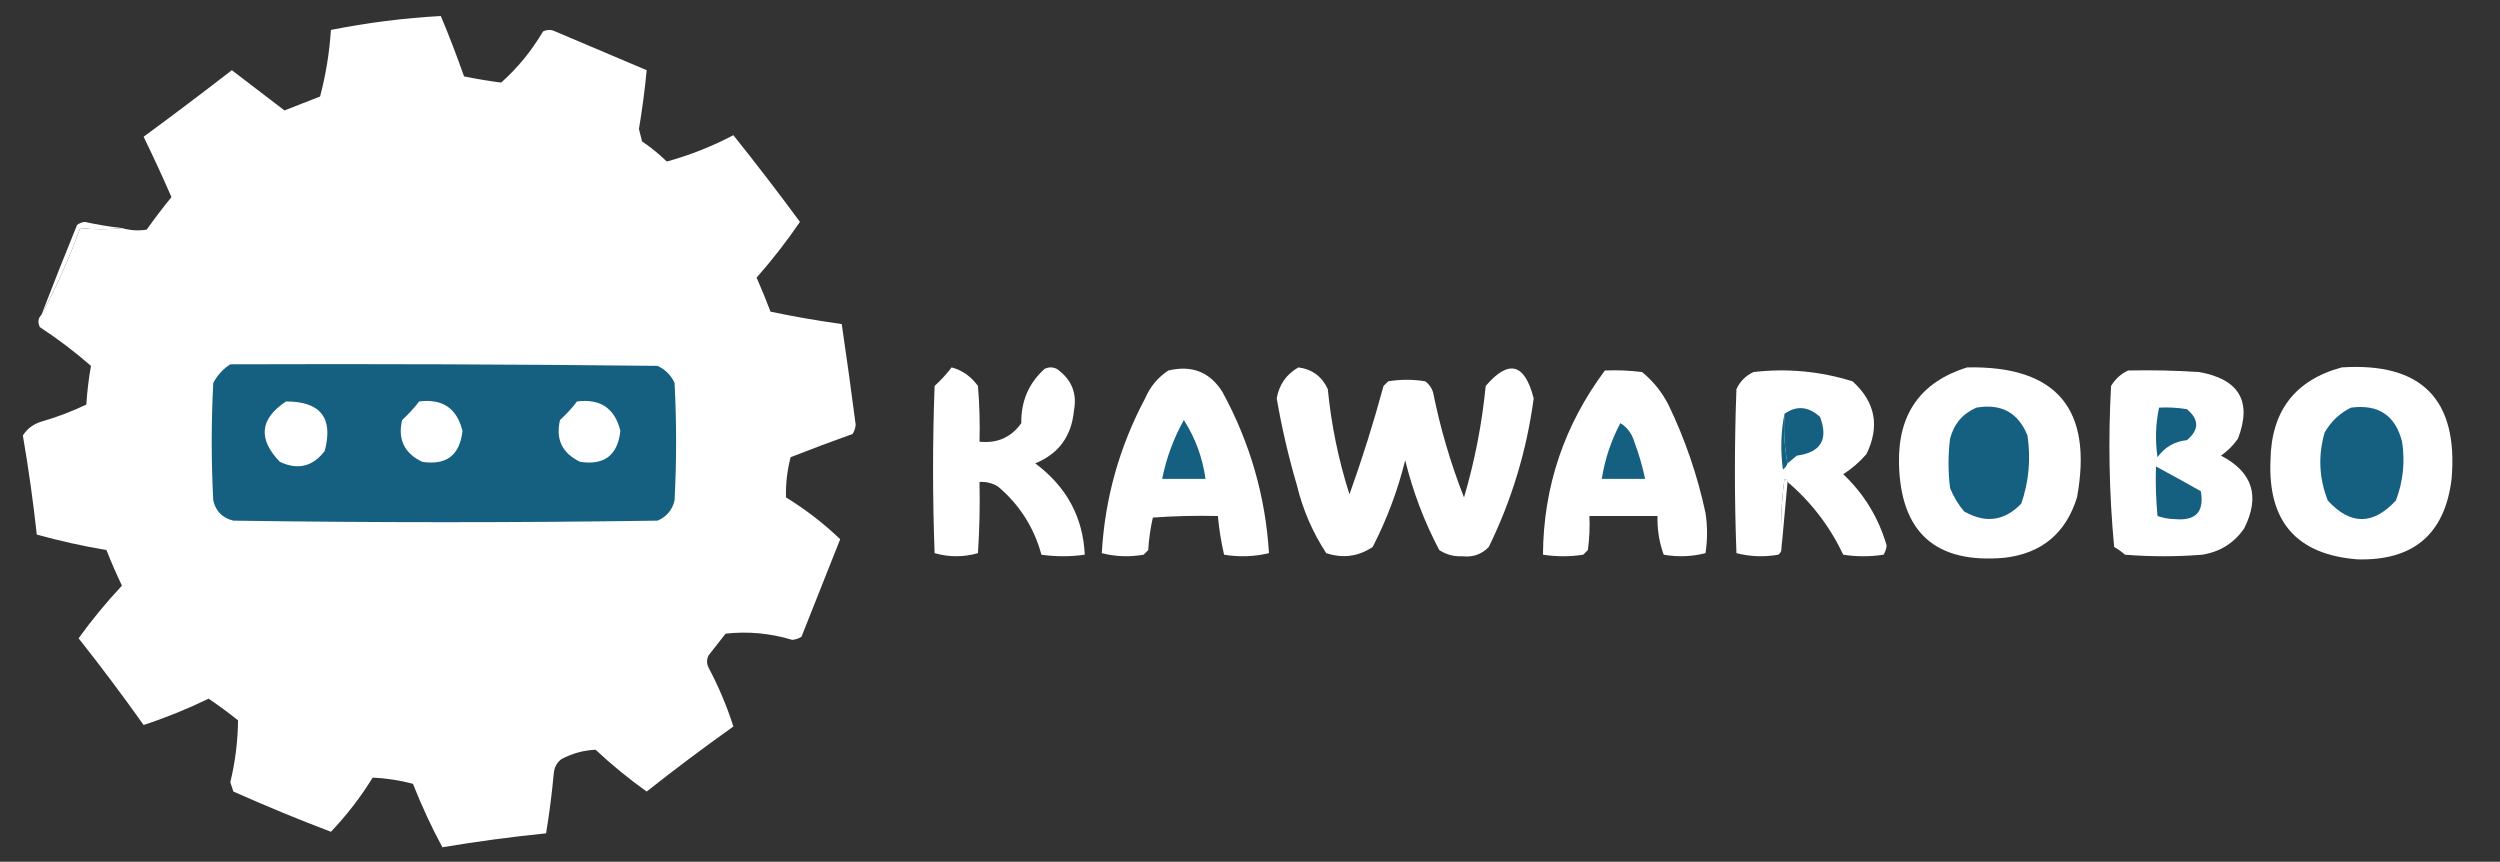 <?xml version="1.0" encoding="UTF-8" standalone="no"?>
<svg
   version="1.1"
   width="322.2"
   height="111.06"
   style="clip-rule:evenodd;fill-rule:evenodd;image-rendering:optimizeQuality;shape-rendering:geometricPrecision;text-rendering:geometricPrecision"
   id="svg1111"
   sodipodi:docname="logo2-whi2.svg"
   inkscape:version="1.2.2 (b0a8486, 2022-12-01)"
   xmlns:inkscape="http://www.inkscape.org/namespaces/inkscape"
   xmlns:sodipodi="http://sodipodi.sourceforge.net/DTD/sodipodi-0.dtd"
   xmlns="http://www.w3.org/2000/svg"
   xmlns:svg="http://www.w3.org/2000/svg">
  <rect width="100%" height="100%" fill="#333333" stroke="none"/>
  <defs
     id="defs1115" />
  <sodipodi:namedview
     id="namedview1113"
     pagecolor="#ffffff"
     bordercolor="#000000"
     borderopacity="0.25"
     inkscape:showpageshadow="2"
     inkscape:pageopacity="0.0"
     inkscape:pagecheckerboard="0"
     inkscape:deskcolor="#d1d1d1"
     showgrid="false"
     inkscape:zoom="2.9803917"
     inkscape:cx="36.236847"
     inkscape:cy="83.210538"
     inkscape:window-width="1440"
     inkscape:window-height="900"
     inkscape:window-x="0"
     inkscape:window-y="25"
     inkscape:window-maximized="0"
     inkscape:current-layer="svg1111" />
  <g
     id="g1017"
     transform="matrix(0.197,0,0,0.197,0.098,0.098)" />
  <g
     id="g1021"
     transform="matrix(0.399,0,0,0.399,-2.838,-1.926)"
     style="fill:#ffffff">
    <path
       style="opacity:1;fill:#ffffff"
       fill="#0a5f7e"
       d="m 20.5,106.5 c 4.815,-8.905 8.981,-18.238 12.5,-28 4.467,0.489 8.967,0.489 13.5,0 2.641,0.763 5.308,0.93 8,0.5 2.545,-3.59 5.212,-7.09 8,-10.5 C 59.629,61.925 56.629,55.425 53.5,49 63.09,41.955 72.59,34.788 82,27.5 c 5.678,4.348 11.344,8.681 17,13 3.833,-1.5 7.667,-3 11.5,-4.5 1.857,-7.007 3.023,-14.174 3.5,-21.5 11.724,-2.339 23.557,-3.839 35.5,-4.5 2.691,6.405 5.191,12.905 7.5,19.5 3.931,0.81 7.931,1.476 12,2 5.301,-4.722 9.801,-10.222 13.5,-16.5 1.333,-0.667 2.667,-0.667 4,0 9.85,4.171 19.684,8.338 29.5,12.5 -0.603,6.3 -1.437,12.634 -2.5,19 0.333,1.333 0.667,2.667 1,4 2.85,1.927 5.517,4.094 8,6.5 7.377,-2.02 14.543,-4.854 21.5,-8.5 7.358,9.191 14.525,18.524 21.5,28 -4.285,6.286 -8.951,12.286 -14,18 1.598,3.626 3.098,7.293 4.5,11 7.617,1.595 15.284,2.929 23,4 1.599,10.821 3.099,21.655 4.5,32.5 -0.085,1.107 -0.419,2.107 -1,3 -6.705,2.402 -13.372,4.902 -20,7.5 -1.126,4.303 -1.626,8.636 -1.5,13 6.38,3.923 12.213,8.423 17.5,13.5 -4.167,10.5 -8.333,21 -12.5,31.5 -0.893,0.581 -1.893,0.915 -3,1 -7.088,-2.134 -14.255,-2.801 -21.5,-2 -1.833,2.333 -3.667,4.667 -5.5,7 -0.667,1.333 -0.667,2.667 0,4 3.283,6.214 5.95,12.548 8,19 -9.512,6.757 -18.846,13.757 -28,21 -5.791,-4.122 -11.291,-8.622 -16.5,-13.5 -3.818,0.157 -7.485,1.157 -11,3 -1.467,1.098 -2.301,2.598 -2.5,4.5 -0.607,6.579 -1.44,13.079 -2.5,19.5 -11.228,1.139 -22.395,2.639 -33.5,4.5 -3.538,-6.58 -6.704,-13.413 -9.5,-20.5 -4.342,-1.143 -8.675,-1.81 -13,-2 -3.904,6.316 -8.404,12.149 -13.5,17.5 -10.621,-4.04 -21.121,-8.374 -31.5,-13 -0.333,-1 -0.667,-2 -1,-3 1.603,-6.609 2.436,-13.276 2.5,-20 -3.078,-2.455 -6.244,-4.789 -9.5,-7 -6.924,3.355 -13.924,6.189 -21,8.5 -6.757,-9.512 -13.757,-18.846 -21,-28 4.289,-5.958 8.956,-11.624 14,-17 -1.796,-3.76 -3.462,-7.593 -5,-11.5 -7.723,-1.307 -15.223,-2.974 -22.5,-5 -1.174,-10.715 -2.674,-21.382 -4.5,-32 1.385,-2.205 3.385,-3.705 6,-4.5 5.006,-1.445 9.839,-3.279 14.5,-5.5 0.261,-4.206 0.761,-8.373 1.5,-12.5 -5.2,-4.522 -10.7,-8.688 -16.5,-12.5 -0.765,-1.566 -0.598,-2.899 0.5,-4 z"
       id="path1019" />
  </g>
  <g
     id="g1025"
     transform="matrix(0.399,0,0,0.399,-2.838,-1.926)"
     style="fill:#ffffff">
    <path
       style="opacity:1;fill:#ffffff"
       fill="#204758"
       d="m 46.5,78.5 c -4.533,0.489 -9.033,0.489 -13.5,0 -3.519,9.762 -7.685,19.095 -12.5,28 3.729,-9.682 7.562,-19.349 11.5,-29 0.725,-0.558 1.558,-0.892 2.5,-1 3.973,0.884 7.973,1.551 12,2 z"
       id="path1023" />
  </g>
  <g
     id="g1029"
     transform="matrix(0.399,0,0,0.399,-2.838,-1.926)"
     style="fill:#156081;fill-opacity:1">
    <path
       style="opacity:1;fill:#156081;fill-opacity:1"
       fill="#010203"
       d="m 81.5,122.5 c 46.001,-0.167 92.001,0 138,0.5 2.5,1.167 4.333,3 5.5,5.5 0.667,12.667 0.667,25.333 0,38 -0.739,3.073 -2.572,5.24 -5.5,6.5 -45.667,0.667 -91.333,0.667 -137,0 -3.5,-0.833 -5.667,-3 -6.5,-6.5 -0.667,-12.667 -0.667,-25.333 0,-38 1.36,-2.523 3.193,-4.523 5.5,-6 z"
       id="path1027" />
  </g>
  <g
     id="g1033"
     transform="matrix(0.399,0,0,0.399,-2.838,-1.926)"
     style="fill:#ffffff">
    <path
       style="opacity:1;fill:#ffffff"
       fill="#040404"
       d="m 314.5,123.5 c 3.459,0.936 6.293,2.936 8.5,6 0.499,5.991 0.666,11.991 0.5,18 5.766,0.587 10.266,-1.413 13.5,-6 -0.11,-7.048 2.39,-12.881 7.5,-17.5 1.333,-0.667 2.667,-0.667 4,0 4.756,3.389 6.59,7.889 5.5,13.5 -0.782,8.257 -4.949,13.924 -12.5,17 10.094,7.511 15.427,17.344 16,29.5 -4.667,0.667 -9.333,0.667 -14,0 -2.394,-8.791 -7.061,-16.124 -14,-22 -1.845,-1.128 -3.845,-1.628 -6,-1.5 0.166,7.674 0,15.341 -0.5,23 -4.667,1.333 -9.333,1.333 -14,0 -0.667,-18 -0.667,-36 0,-54 2.04,-1.87 3.873,-3.87 5.5,-6 z"
       id="path1031" />
  </g>
  <g
     id="g1037"
     transform="matrix(0.399,0,0,0.399,-2.838,-1.926)"
     style="fill:#ffffff">
    <path
       style="opacity:1;fill:#ffffff"
       fill="#050505"
       d="m 426.5,123.5 c 4.412,0.57 7.578,2.903 9.5,7 1.133,11.608 3.466,22.942 7,34 4.123,-11.48 7.789,-23.147 11,-35 0.5,-0.5 1,-1 1.5,-1.5 4,-0.667 8,-0.667 12,0 1.201,0.903 2.035,2.069 2.5,3.5 2.326,11.63 5.659,22.963 10,34 3.471,-11.764 5.805,-23.764 7,-36 7.436,-8.683 12.603,-7.35 15.5,4 -2.234,16.797 -7.067,32.797 -14.5,48 -2.306,2.388 -5.139,3.388 -8.5,3 -2.753,0.147 -5.253,-0.52 -7.5,-2 -4.839,-9.177 -8.505,-18.843 -11,-29 -2.422,9.771 -5.922,19.104 -10.5,28 -4.624,3.097 -9.624,3.764 -15,2 -4.415,-6.729 -7.582,-14.063 -9.5,-22 -2.701,-9.202 -4.867,-18.535 -6.5,-28 0.788,-4.448 3.121,-7.782 7,-10 z"
       id="path1035" />
  </g>
  <g
     id="g1041"
     transform="matrix(0.399,0,0,0.399,-2.838,-1.926)"
     style="fill:#ffffff">
    <path
       style="opacity:1;fill:#ffffff"
       fill="#060606"
       d="m 642.5,123.5 c 28.903,-0.589 40.736,13.411 35.5,42 -3.619,11.622 -11.452,18.122 -23.5,19.5 -22.211,1.956 -33.544,-8.211 -34,-30.5 -0.323,-15.979 7.011,-26.312 22,-31 z"
       id="path1039" />
  </g>
  <g
     id="g1045"
     transform="matrix(0.399,0,0,0.399,-2.838,-1.926)"
     style="fill:#ffffff">
    <path
       style="opacity:1;fill:#ffffff"
       fill="#050505"
       d="m 763.5,123.5 c 25.835,-1.666 37.668,10.334 35.5,36 -2.17,17.858 -12.337,26.525 -30.5,26 -19.542,-1.551 -28.875,-12.217 -28,-32 0.239,-15.884 7.905,-25.884 23,-30 z"
       id="path1043" />
  </g>
  <g
     id="g1049"
     transform="matrix(0.399,0,0,0.399,-2.838,-1.926)"
     style="fill:#ffffff">
    <path
       style="opacity:1;fill:#ffffff"
       fill="#050505"
       d="m 384.5,124.5 c 7.657,-1.809 13.49,0.524 17.5,7 8.876,16.286 13.876,33.619 15,52 -4.748,1.135 -9.581,1.302 -14.5,0.5 -0.949,-4.086 -1.616,-8.253 -2,-12.5 -7.008,-0.166 -14.008,0 -21,0.5 -0.793,3.411 -1.293,6.911 -1.5,10.5 -0.5,0.5 -1,1 -1.5,1.5 -4.587,0.799 -9.087,0.632 -13.5,-0.5 0.989,-17.641 5.655,-34.308 14,-50 1.642,-3.8 4.142,-6.8 7.5,-9 z"
       id="path1047" />
  </g>
  <g
     id="g1053"
     transform="matrix(0.399,0,0,0.399,-2.838,-1.926)"
     style="fill:#ffffff">
    <path
       style="opacity:1;fill:#ffffff"
       fill="#050505"
       d="m 525.5,124.5 c 4.014,-0.166 8.014,0.001 12,0.5 3.531,2.871 6.364,6.371 8.5,10.5 5.392,11.177 9.392,22.844 12,35 0.667,4.333 0.667,8.667 0,13 -4.413,1.132 -8.913,1.299 -13.5,0.5 -1.454,-4.009 -2.121,-8.175 -2,-12.5 -7.333,0 -14.667,0 -22,0 0.165,3.682 -10e-4,7.348 -0.5,11 -0.5,0.5 -1,1 -1.5,1.5 -4.333,0.667 -8.667,0.667 -13,0 0.154,-21.962 6.821,-41.796 20,-59.5 z"
       id="path1051" />
  </g>
  <g
     id="g1057"
     transform="matrix(0.399,0,0,0.399,-2.838,-1.926)"
     style="fill:#ffffff">
    <path
       style="opacity:1;fill:#ffffff"
       fill="#050505"
       d="m 584.5,160.5 c -0.06,-0.543 -0.393,-0.876 -1,-1 -0.997,7.638 -1.331,15.304 -1,23 -0.111,0.617 -0.444,1.117 -1,1.5 -4.587,0.799 -9.087,0.632 -13.5,-0.5 -0.667,-17.667 -0.667,-35.333 0,-53 1.167,-2.5 3,-4.333 5.5,-5.5 10.903,-1.256 21.57,-0.256 32,3 7.372,6.656 8.872,14.49 4.5,23.5 -2.205,2.54 -4.705,4.707 -7.5,6.5 6.744,6.409 11.411,14.075 14,23 -0.085,1.107 -0.419,2.107 -1,3 -4.333,0.667 -8.667,0.667 -13,0 -4.362,-9.182 -10.362,-17.015 -18,-23.5 z"
       id="path1055" />
  </g>
  <g
     id="g1061"
     transform="matrix(0.399,0,0,0.399,-2.838,-1.926)"
     style="fill:#ffffff">
    <path
       style="opacity:1;fill:#ffffff"
       fill="#050505"
       d="m 694.5,124.5 c 7.674,-0.166 15.341,0 23,0.5 12.916,2.349 17.083,9.516 12.5,21.5 -1.5,2.167 -3.333,4 -5.5,5.5 10.223,5.295 12.723,13.128 7.5,23.5 -3.226,4.705 -7.726,7.538 -13.5,8.5 -8.333,0.667 -16.667,0.667 -25,0 -1.079,-0.956 -2.245,-1.789 -3.5,-2.5 -1.624,-17.267 -1.958,-34.6 -1,-52 1.352,-2.249 3.185,-3.916 5.5,-5 z"
       id="path1059" />
  </g>
  <g
     id="g1065"
     transform="matrix(0.399,0,0,0.399,-2.838,-1.926)"
     style="fill:#ffffff">
    <path
       style="opacity:1;fill:#ffffff"
       fill="#f8f9f9"
       d="m 99.5,134.5 c 11.173,-0.004 15.339,5.329 12.5,16 -3.87,5.063 -8.704,6.23 -14.5,3.5 -7.128,-7.379 -6.462,-13.879 2,-19.5 z"
       id="path1063" />
  </g>
  <g
     id="g1069"
     transform="matrix(0.399,0,0,0.399,-2.838,-1.926)"
     style="fill:#ffffff">
    <path
       style="opacity:1;fill:#ffffff"
       fill="#f9f9fa"
       d="m 142.5,134.5 c 7.525,-0.966 12.192,2.201 14,9.5 -0.863,7.864 -5.196,11.197 -13,10 -5.797,-2.76 -7.963,-7.26 -6.5,-13.5 2.04,-1.87 3.873,-3.87 5.5,-6 z"
       id="path1067" />
  </g>
  <g
     id="g1073"
     transform="matrix(0.399,0,0,0.399,-2.838,-1.926)"
     style="fill:#ffffff">
    <path
       style="opacity:1;fill:#ffffff"
       fill="#f9f9fa"
       d="m 193.5,134.5 c 7.525,-0.966 12.192,2.201 14,9.5 -0.863,7.864 -5.196,11.197 -13,10 -5.797,-2.76 -7.963,-7.26 -6.5,-13.5 2.04,-1.87 3.873,-3.87 5.5,-6 z"
       id="path1071" />
  </g>
  <g
     id="g1077"
     transform="matrix(0.399,0,0,0.399,-2.838,-1.926)"
     style="fill:#156081;fill-opacity:1">
    <path
       style="opacity:1;fill:#156081;fill-opacity:1"
       fill="#f2f2f2"
       d="m 704.5,136.5 c 3.018,-0.165 6.018,0.002 9,0.5 4,3.333 4,6.667 0,10 -3.991,0.412 -7.158,2.246 -9.5,5.5 -0.781,-5.417 -0.615,-10.75 0.5,-16 z"
       id="path1075" />
  </g>
  <g
     id="g1081"
     transform="matrix(0.399,0,0,0.399,-2.838,-1.926)"
     style="fill:#156081;fill-opacity:1">
    <path
       style="opacity:1;fill:#156081;fill-opacity:1"
       fill="#f3f3f3"
       d="m 584.5,154.5 c -0.988,-5.14 -1.321,-10.474 -1,-16 3.918,-2.759 7.751,-2.425 11.5,1 2.77,7.29 0.27,11.457 -7.5,12.5 -1.071,0.852 -2.071,1.685 -3,2.5 z"
       id="path1079" />
  </g>
  <g
     id="g1085"
     transform="matrix(0.399,0,0,0.399,-2.838,-1.926)"
     style="fill:#156081;fill-opacity:1">
    <path
       style="opacity:1;fill:#156081;fill-opacity:1"
       fill="#fafafa"
       d="m 645.5,136.5 c 8.033,-1.395 13.533,1.605 16.5,9 1.126,7.545 0.46,14.879 -2,22 -5.432,5.642 -11.599,6.476 -18.5,2.5 -1.877,-2.251 -3.377,-4.751 -4.5,-7.5 -0.667,-5.333 -0.667,-10.667 0,-16 1.261,-4.755 4.095,-8.088 8.5,-10 z"
       id="path1083" />
  </g>
  <g
     id="g1089"
     transform="matrix(0.399,0,0,0.399,-2.838,-1.926)"
     style="fill:#156081;fill-opacity:1">
    <path
       style="opacity:1;fill:#156081;fill-opacity:1"
       fill="#f9f9f9"
       d="m 766.5,136.5 c 8.844,-1.171 14.344,2.495 16.5,11 1.011,6.524 0.345,12.857 -2,19 -7.38,7.992 -14.713,7.992 -22,0 -2.838,-7.226 -3.171,-14.559 -1,-22 2.098,-3.603 4.932,-6.27 8.5,-8 z"
       id="path1087" />
  </g>
  <g
     id="g1093"
     transform="matrix(0.399,0,0,0.399,-2.838,-1.926)"
     style="fill:#156081;fill-opacity:1">
    <path
       style="opacity:1;fill:#156081;fill-opacity:1"
       fill="#6e6e6e"
       d="m 583.5,138.5 c -0.321,5.526 0.012,10.86 1,16 -0.283,0.789 -0.783,1.456 -1.5,2 -0.819,-6.181 -0.653,-12.181 0.5,-18 z"
       id="path1091" />
  </g>
  <g
     id="g1097"
     transform="matrix(0.399,0,0,0.399,-2.838,-1.926)"
     style="fill:#156081;fill-opacity:1">
    <path
       style="opacity:1;fill:#156081;fill-opacity:1"
       fill="#f4f4f4"
       d="m 389.5,140.5 c 3.696,5.748 6.03,12.081 7,19 -4.667,0 -9.333,0 -14,0 1.348,-6.711 3.681,-13.045 7,-19 z"
       id="path1095" />
  </g>
  <g
     id="g1101"
     transform="matrix(0.399,0,0,0.399,-2.838,-1.926)"
     style="fill:#156081;fill-opacity:1">
    <path
       style="opacity:1;fill:#156081;fill-opacity:1"
       fill="#f6f6f6"
       d="m 530.5,141.5 c 2.186,1.323 3.686,3.323 4.5,6 1.477,3.93 2.644,7.93 3.5,12 -4.667,0 -9.333,0 -14,0 1.002,-6.34 3.002,-12.34 6,-18 z"
       id="path1099" />
  </g>
  <g
     id="g1105"
     transform="matrix(0.399,0,0,0.399,-2.838,-1.926)"
     style="fill:#156081;fill-opacity:1">
    <path
       style="opacity:1;fill:#156081;fill-opacity:1"
       fill="#f5f5f5"
       d="m 703.5,155.5 c 4.851,2.608 9.684,5.274 14.5,8 1.171,6.665 -1.663,9.665 -8.5,9 -1.929,-0.04 -3.762,-0.373 -5.5,-1 -0.499,-5.323 -0.666,-10.656 -0.5,-16 z"
       id="path1103" />
  </g>
  <g
     id="g1109"
     transform="matrix(0.399,0,0,0.399,-2.838,-1.926)"
     style="fill:#ffffff">
    <path
       style="opacity:1;fill:#ffffff"
       fill="#6f6f6f"
       d="m 584.5,160.5 c -0.667,7.333 -1.333,14.667 -2,22 -0.331,-7.696 0.003,-15.362 1,-23 0.607,0.124 0.94,0.457 1,1 z"
       id="path1107" />
  </g>
</svg>

